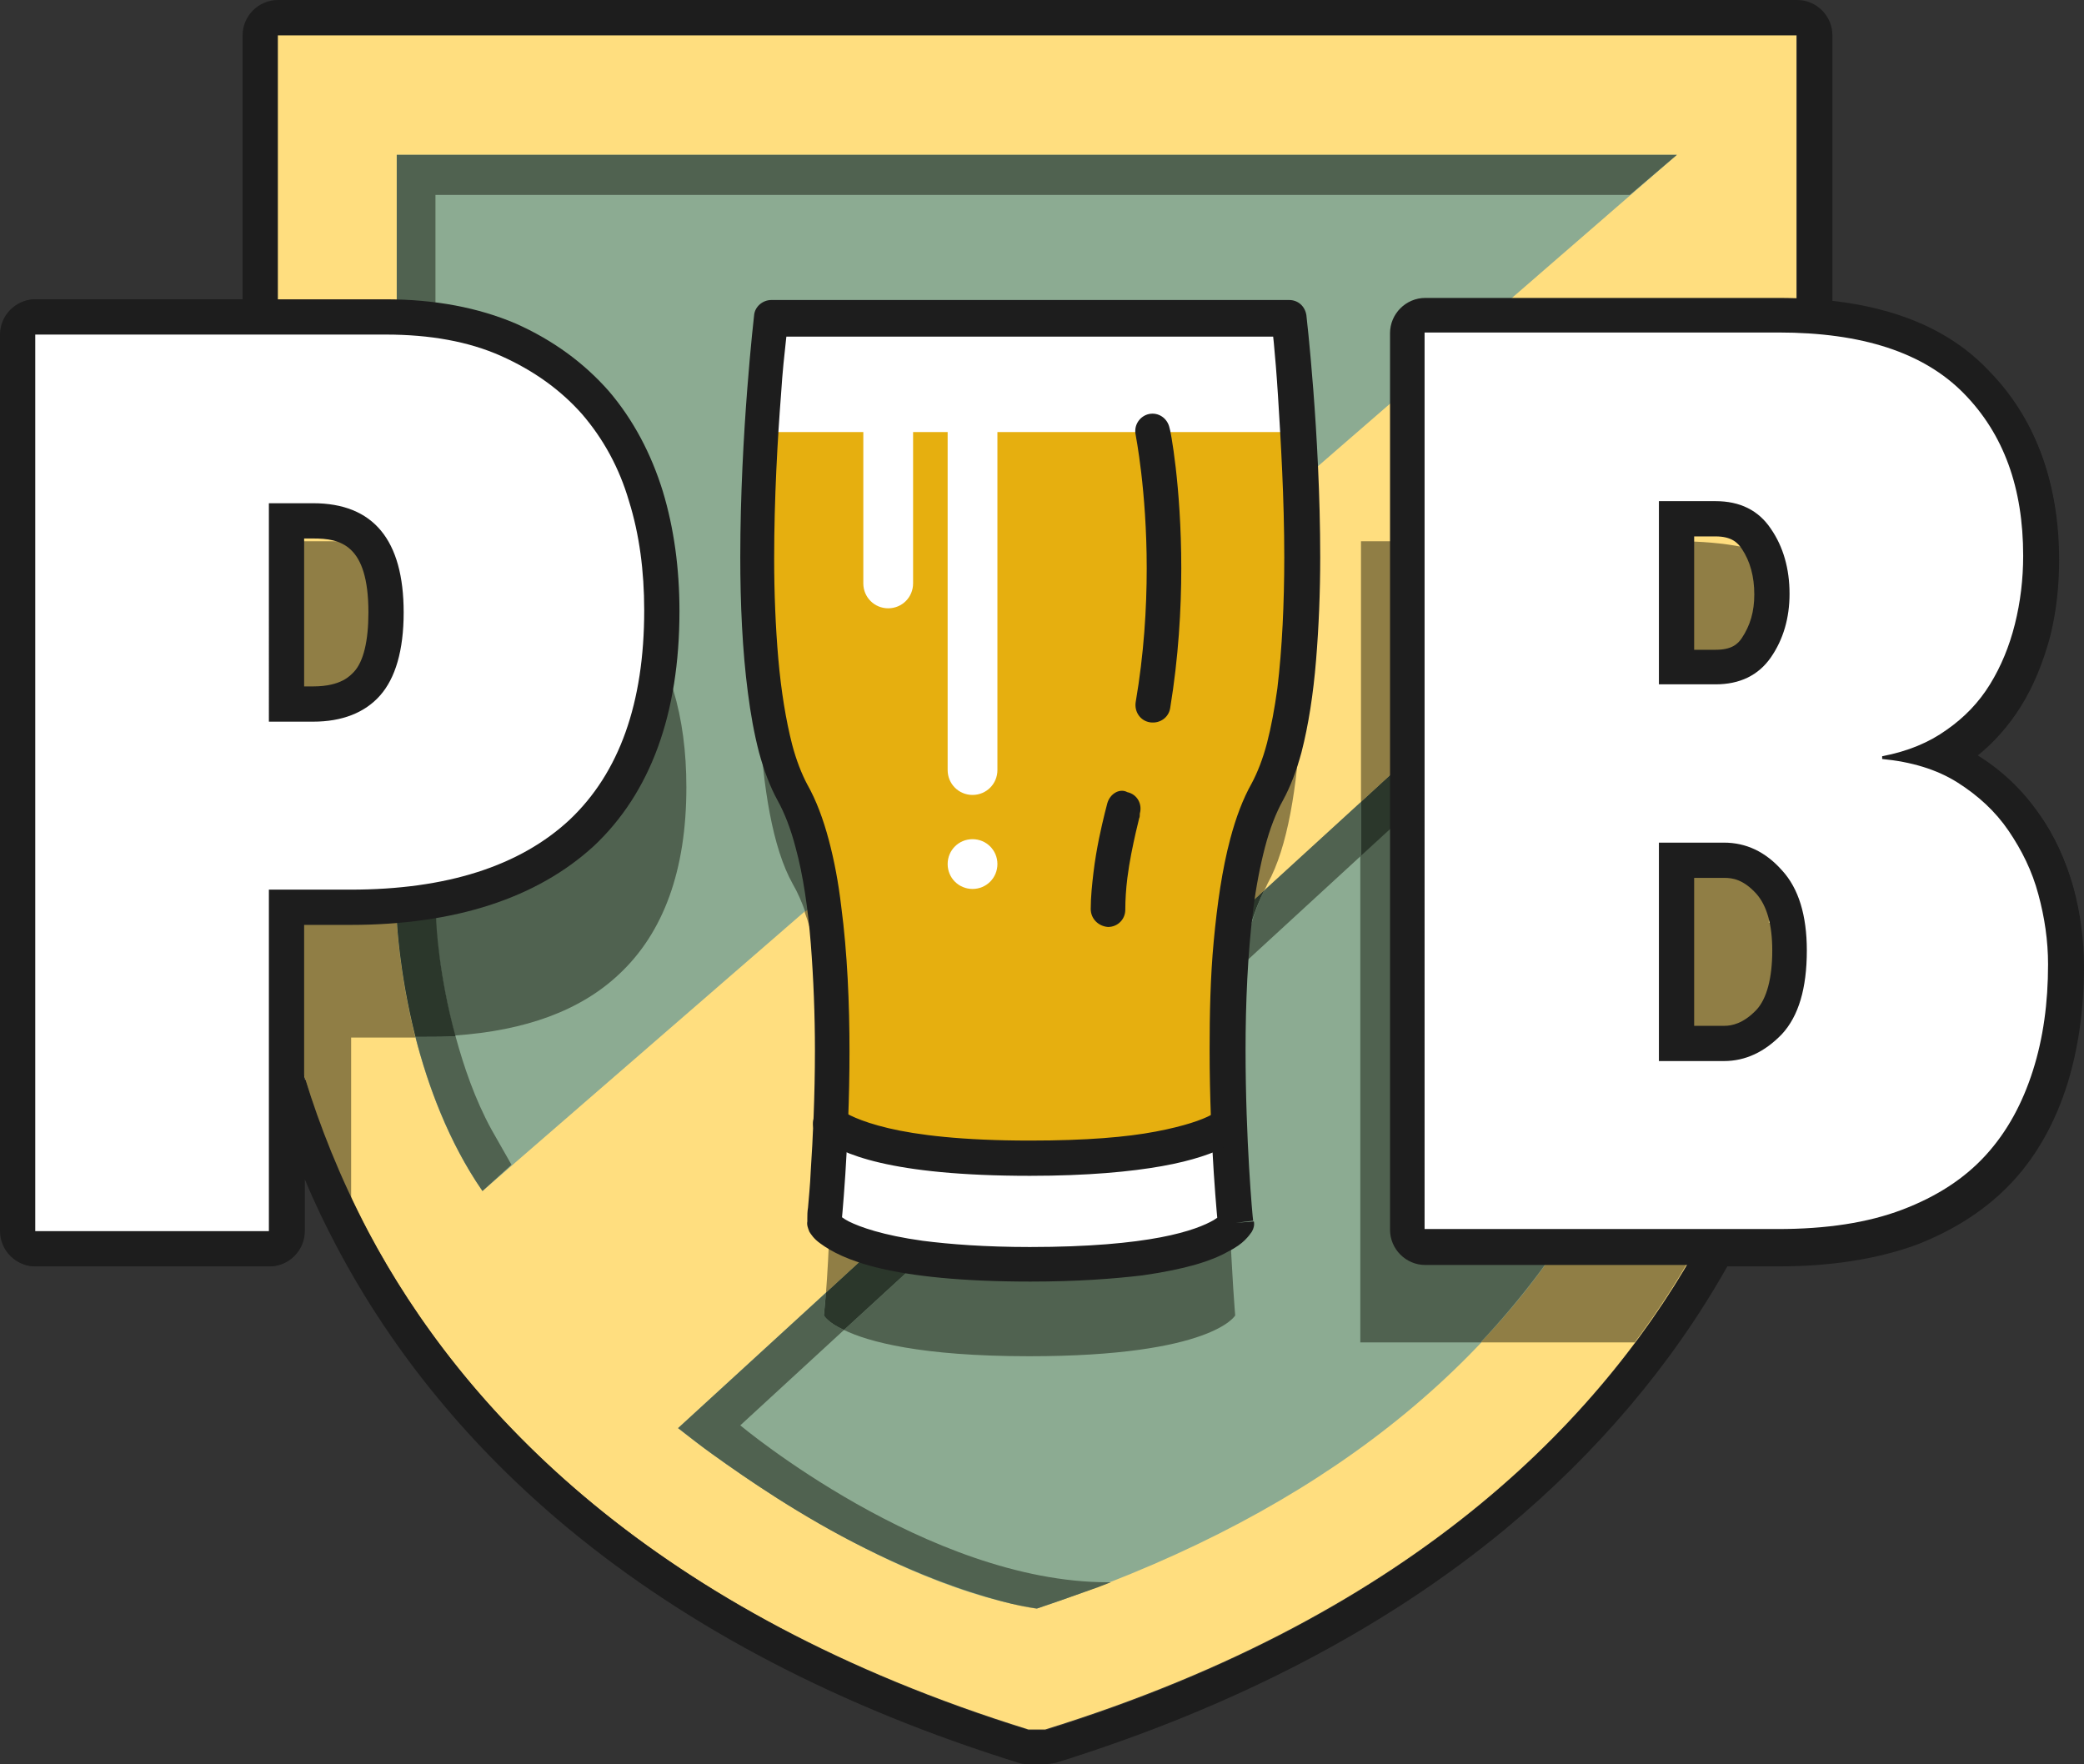 <svg xmlns="http://www.w3.org/2000/svg" xmlns:xlink="http://www.w3.org/1999/xlink" version="1.1" id="Layer_1" x="0px" y="0px" style="enable-background:new 0 0 476 418.9;" xml:space="preserve" viewBox="85.3 80.1 301.5 255.2">
<rect x="85.3" y="80.1" width="301.5" height="255.2" fill="#333333" stroke="none"/>
<style type="text/css">
	.st0{fill:#FFDE7F;}
	.st1{fill:#8CAB92;}
	.st2{fill:#907E45;}
	.st3{fill:#506250;}
	.st4{fill:#504626;}
	.st5{fill:#2B372B;}
	.st6{fill:#FFFFFF;}
	.st7{fill:#E6AF0F;}
	.st8{fill:#1D1D1D;}
</style>
<g>
	<path class="st0" d="M234.1,330.3c-108.7-33.7-108.7-117.1-108.7-117.1v-128h219.8v128c0,0,0,83.4-108.7,117.1H234.1z"/>
	<path class="st1" d="M235.3,312.8c37.8-12.5,64.8-32.7,80.3-60.1c11.7-20.7,12.3-38.5,12.4-39.3v-59.2L183.4,286.7   C183.4,286.7,210.6,308.9,235.3,312.8"/>
	<path class="st2" d="M327.9,154.1l-4.7,4.3l0,0L327.9,154.1L327.9,154.1z M282.2,196.1l-14,12.8l0,0L282.2,196.1L282.2,196.1z    M204.8,267.1l-21.4,19.6L204.8,267.1L204.8,267.1 M188.4,290.4c8.2,6,15.6,10.4,22.1,13.6C201.2,299.4,193.2,294,188.4,290.4    M244.2,309.6c-2.6,1-5.2,1.9-8,2.8c1.4-0.5,3.9-1.3,4.9-1.7C241.9,310.5,243.2,310,244.2,309.6 M231.6,312.1   c2.4,0.6,3.7,0.7,3.7,0.7C234.1,312.6,232.8,312.4,231.6,312.1"/>
	<path class="st3" d="M327.9,154.1l-4.7,4.3h2.8L327.9,154.1 M282.2,196.1l-14,12.8c-1.5,3-2.5,6.7-3.3,10.9l17.3-15.9V196.1z    M204.8,267.1l-21.4,19.6c1.7,1.3,3.3,2.6,5,3.8c4.9,3.5,12.8,9,22.1,13.6c9.6,4.8,17,7,21.1,8c1.3,0.3,2.5,0.5,3.7,0.7   c0,0,0.4-0.1,0.9-0.3c2.7-0.9,5.4-1.9,8-2.8c1-0.4,1.8-0.7,1.8-0.7c-0.1,0-0.3,0-0.4,0c-26.1,0-53.2-22.7-53.2-22.7l15-13.8   c-2.4-1.1-2.9-2.1-2.9-2.1S204.6,269.1,204.8,267.1"/>
	<path class="st1" d="M327.9,102.5H142.7v110.6c0,0,0.8,22.6,12.4,39.3L327.9,102.5z"/>
	<path class="st2" d="M205.4,256.2c-0.2,4.6-0.4,8.4-0.6,10.9l8.7-8C209.4,258.1,206.9,257,205.4,256.2"/>
	<path class="st3" d="M263.2,256.2c-3.5,1.8-12.8,4.8-28.9,4.8c-5.4,0-9.9-0.3-13.6-0.7l-13.3,12.2c3.5,1.7,11.1,3.8,26.8,3.8   c26.5,0,29.8-5.9,29.8-5.9S263.5,264.5,263.2,256.2"/>
	<polyline class="st4" points="213.5,259.1 204.8,267.1 204.8,267.1 213.5,259.1 213.5,259.1  "/>
	<path class="st5" d="M213.5,259.1l-8.7,8c-0.2,2.1-0.3,3.3-0.3,3.3s0.5,1,2.9,2.1l13.3-12.2C217.9,260,215.5,259.5,213.5,259.1"/>
	<path class="st2" d="M273.2,155.9h-6.8L201.7,212c4.2,11.6,4.3,31,3.7,44.2c1.4,0.9,4,2,8.1,2.9l54.7-50.2c0.2-0.3,0.3-0.6,0.5-1   C274.5,197.5,274.2,172.6,273.2,155.9"/>
	<path class="st3" d="M264.9,219.8l-44.1,40.5c3.7,0.4,8.2,0.7,13.6,0.7c16.1,0,25.3-3,28.9-4.8   C262.7,245.6,262.7,231.1,264.9,219.8"/>
	<polyline class="st4" points="268.2,208.9 213.5,259.1 213.5,259.1 268.2,208.9 268.2,208.9  "/>
	<path class="st5" d="M268.2,208.9l-54.7,50.2c2,0.5,4.4,0.9,7.2,1.2l44.1-40.5C265.6,215.6,266.7,211.9,268.2,208.9"/>
	<path class="st3" d="M266.4,155.9h-70.9c-1,16.7-1.4,41.6,4.5,52.1c0.7,1.2,1.3,2.6,1.8,4L266.4,155.9z"/>
	<path class="st2" d="M272.8,150.3l-6.4,5.6h6.8C273.1,153.9,272.9,152,272.8,150.3"/>
	<path class="st3" d="M271.8,139.3h-74.9c0,0-0.8,7-1.4,16.6h70.9l6.4-5.6C272.3,143.7,271.8,139.3,271.8,139.3"/>
	<path class="st6" d="M205.4,242.8c-0.3,8.3-0.9,14.2-0.9,14.2s3.2,5.9,29.8,5.9s29.8-5.9,29.8-5.9s-0.6-5.9-0.9-14.1   c-3.5,1.8-12.8,4.8-28.9,4.8C216.5,247.6,208.5,244.6,205.4,242.8"/>
	<path class="st7" d="M195.4,142.5c-1,16.7-1.4,41.6,4.5,52.1c5.9,10.6,6.1,33.3,5.5,48.2c3,1.8,11.1,4.8,28.9,4.8   c16.1,0,25.3-3,28.9-4.8c-0.6-14.9-0.4-37.6,5.5-48.2c5.9-10.5,5.5-35.3,4.5-52.1H195.4z"/>
	<path class="st6" d="M271.8,126h-74.9c0,0-0.8,7-1.4,16.6h77.8C272.6,132.9,271.8,126,271.8,126"/>
	<path class="st3" d="M327.9,102.5H142.7v55.9h5.6v-50.1h172.8L327.9,102.5z M151.2,230c-1.5,0.1-3,0.1-4.5,0.1h-1.3   c1.8,7,4.8,15.2,9.7,22.3l4.2-3.8l-2.9-5.1C154,239.1,152.4,234.4,151.2,230"/>
	<path class="st1" d="M150.5,205c2-2.3,3-5.8,3-10.7c0-9.4-3.9-14.1-11.7-14.1h-5.7v28.2h5.7C145.6,208.4,148.5,207.3,150.5,205"/>
	<path class="st3" d="M151.2,158.4h-2.9v23.3c3.4,2.1,5.2,6.3,5.2,12.5c0,4.9-1,8.4-3,10.7c-0.6,0.7-1.3,1.3-2.2,1.8v6.2   c0,0.9,0.5,8.2,2.8,17c10.2-0.7,18.2-3.6,23.8-8.9c6.4-6,9.7-15,9.7-27c0-5.1-0.6-9.8-1.9-14.1c-1.3-4.3-3.3-8.1-6.1-11.3   s-6.3-5.7-10.5-7.5C161.9,159.3,157,158.4,151.2,158.4"/>
	<path class="st2" d="M142.7,158.4h-17.3v54.8c0,0,0,17.8,10.7,40.3v-23.3h9.3c-2.4-9.5-2.7-17-2.7-17v-4.7c-0.3,0-0.6,0-0.9,0h-5.7   v-28.2h5.7c0.3,0,0.6,0,0.9,0V158.4z"/>
	<path class="st5" d="M148.3,158.4h-5.6v21.8c2.2,0.1,4.1,0.6,5.6,1.6V158.4z M148.3,206.8c-1.6,0.9-3.4,1.5-5.6,1.6v4.7   c0,0,0.3,7.5,2.7,17h1.3c1.5,0,3.1,0,4.5-0.1c-2.4-8.8-2.8-16.2-2.8-17L148.3,206.8L148.3,206.8z"/>
	<path class="st3" d="M136.1,180.2L136.1,180.2v28.2h5.7c0.3,0,0.6,0,0.9,0c2.2-0.1,4.1-0.6,5.6-1.6c0.8-0.5,1.5-1.1,2.2-1.8   c2-2.3,3-5.8,3-10.7c0,4.9-1,8.4-3,10.7s-4.9,3.4-8.7,3.4h-5.7V180.2z"/>
	<path class="st1" d="M326.8,200.4c1.6-2.3,2.4-5.1,2.4-8.2c0-3.2-0.8-6.1-2.4-8.4c-1.6-2.4-4-3.6-7.1-3.6h-7.3v23.7h7.3   C322.8,203.9,325.2,202.7,326.8,200.4"/>
	<path class="st1" d="M341.3,213.6c1.4,0.1,2.7,0.3,3.9,0.6c0-0.6,0-1,0-1v-1.1c-1.2,0.5-2.5,0.9-3.9,1.1V213.6z"/>
	<path class="st1" d="M320.8,224.3h-8.4v28.2h8.4c2.8,0,5.3-1.2,7.5-3.5s3.2-5.9,3.2-10.8c0-4.5-1.1-8-3.2-10.4   C326.1,225.5,323.6,224.3,320.8,224.3"/>
	<path class="st2" d="M323.2,158.4h-41v37.7L323.2,158.4z M327.9,158.4v27.2c0.9,1.9,1.3,4.1,1.3,6.5c0,2.3-0.4,4.4-1.3,6.3v14.9   c0,0.4-0.2,5.2-1.9,12.6c0.8,0.5,1.5,1.2,2.3,2c2.2,2.4,3.2,5.8,3.2,10.4c0,4.9-1.1,8.5-3.2,10.8c-2.2,2.3-4.7,3.5-7.5,3.5h-5.2   c0,0,0,0.1-0.1,0.1c-4.4,7.8-9.7,15-16,21.6h22.3c20.8-27.9,23-54.7,23.3-60.1c-1.2-0.3-2.5-0.5-3.9-0.6v-0.3   c1.4-0.3,2.7-0.7,3.9-1.1v-50.4C340.6,159.5,334.9,158.4,327.9,158.4"/>
	<path class="st3" d="M327.8,158.4H326l-3.9,8.8l-40,36.7v70.4h17.4c6.2-6.6,11.6-13.8,16-21.6c0,0,0-0.1,0.1-0.1h-3.2v-28.2h8.4   c1.9,0,3.6,0.5,5.2,1.6c1.7-7.3,1.9-12.1,1.9-12.6v-14.9c-0.3,0.7-0.7,1.3-1.1,1.9c-1.6,2.3-4,3.5-7.1,3.5h-7.3v-23.7h7.3   c3.1,0,5.5,1.2,7.1,3.6c0.4,0.6,0.8,1.3,1.1,1.9v-27.2C327.9,158.4,327.8,158.4,327.8,158.4"/>
	<polygon class="st4" points="323.2,158.4 323.2,158.4 282.2,196.1 282.2,196.1  "/>
	<polygon class="st5" points="326,158.4 323.2,158.4 282.2,196.1 282.2,203.9 322.2,167.2  "/>
	<path class="st3" d="M312.4,180.2L312.4,180.2v23.7h7.3c3.1,0,5.5-1.2,7.1-3.5c0.4-0.6,0.8-1.2,1.1-1.9c0.9-1.9,1.3-4,1.3-6.3   c0,3.1-0.8,5.9-2.4,8.2s-4,3.5-7.1,3.5h-7.3V180.2z"/>
	<path class="st3" d="M312.4,224.3L312.4,224.3v28.2h3.2h5.2c2.8,0,5.3-1.2,7.5-3.5s3.2-5.9,3.2-10.8c0,4.9-1.1,8.5-3.2,10.8   c-2.2,2.3-4.7,3.5-7.5,3.5h-8.4L312.4,224.3L312.4,224.3z"/>
	<path class="st8" d="M345.3,80.1H125.5c-2.8,0-5.1,2.3-5.1,5.1v38.2H90.5c-2.8,0-5.1,2.3-5.1,5.1v129.7c0,2.8,2.3,5.1,5.1,5.1h33.8   c2.8,0,5.1-2.3,5.1-5.1v-7.5c1.4,3.4,3,6.7,4.7,9.9c8.1,15.3,19.4,29,33.4,40.6c17.5,14.5,39.4,25.9,65.1,33.9   c0.5,0.2,1,0.2,1.5,0.2h2.5c0.5,0,1-0.1,1.5-0.2c25.7-8,47.6-19.4,65.1-33.9c13.2-11,24-23.7,32-37.9h7.5c7.6,0,14.3-1.1,19.8-3.1   c5.7-2.2,10.4-5.3,14-9.2s6.2-8.7,7.9-14.1c1.6-5.2,2.4-10.9,2.4-16.9c0-3.8-0.5-7.7-1.5-11.4c-1.1-3.9-2.7-7.5-5-10.7   c-2.3-3.3-5.3-6.2-8.9-8.4h-0.1c2.5-2,4.6-4.4,6.3-7.1c1.9-3,3.3-6.5,4.3-10.2c0.9-3.6,1.3-7.3,1.3-11.1c0-11.1-3.4-20.3-10.1-27.1   c-5.4-5.5-13-8.8-22.7-9.9V85.2C350.4,82.4,348.1,80.1,345.3,80.1 M345.3,85.2v43.4c10.8,0.4,18.8,3.3,24.2,8.8   c5.8,5.9,8.6,13.7,8.6,23.5c0,3.4-0.4,6.7-1.2,9.9c-0.8,3.2-2,6.1-3.6,8.7c-1.6,2.6-3.7,4.8-6.3,6.6c-2.5,1.8-5.6,3.1-9.3,3.8v0.4   c4.2,0.4,7.9,1.5,10.9,3.4s5.5,4.2,7.4,7s3.4,5.8,4.3,9.2c0.9,3.3,1.4,6.7,1.4,10.1c0,5.6-0.7,10.7-2.2,15.4s-3.7,8.8-6.8,12.2   c-3.1,3.4-7.1,6-12.1,7.9c-5,1.9-11,2.8-18,2.8h-10.5c-13.4,25.2-40.6,55-95.5,72.1h-2.5c-54.9-17.1-82.1-46.8-95.5-72.1   c-4.2-8-7.1-15.5-9.1-22l-5.3,0.2v21.8H90.5V128.5h35V85.2H345.3z"/>
	<path class="st6" d="M130.6,181.9c3.5,0,6.1-1,7.8-3c1.8-2.1,2.7-5.5,2.7-10.3c0-11.8-5.6-13.3-10.5-13.3h-3.8v26.5h3.8V181.9z    M90.4,260.8c-1.4,0-2.5-1.1-2.5-2.5V128.5c0-1.4,1.1-2.5,2.5-2.5h50.7c6.7,0,12.7,1.1,17.7,3.3c5.1,2.2,9.3,5.3,12.6,9.1   s5.8,8.4,7.3,13.6c1.5,5.1,2.3,10.6,2.3,16.5c0,14.1-3.9,24.9-11.6,32.1c-7.7,7.1-18.9,10.8-33.4,10.8h-9.3v46.9   c0,1.4-1.1,2.5-2.5,2.5L90.4,260.8L90.4,260.8z"/>
	<path class="st8" d="M129.3,158h1.3c3.9,0,8,0.8,8,10.7c0,4.1-0.7,7.1-2.1,8.6c-0.5,0.5-1.8,2.1-5.9,2.1h-1.3V158z M141.1,123.4   H90.4c-2.8,0-5.1,2.3-5.1,5.1v129.7c0,2.8,2.3,5.1,5.1,5.1h33.8c2.8,0,5.1-2.3,5.1-5.1v-44.3h6.7c15.2,0,27-3.9,35.2-11.4   c8.2-7.7,12.4-19.1,12.4-34c0-6.2-0.8-12-2.4-17.3c-1.7-5.5-4.3-10.4-7.8-14.5c-3.6-4.1-8.1-7.4-13.5-9.8   C154.5,124.6,148.2,123.4,141.1,123.4 M124.2,184.5h6.4c4.2,0,7.5-1.3,9.7-3.8s3.4-6.5,3.4-12c0-10.5-4.4-15.8-13.1-15.8h-6.4   L124.2,184.5L124.2,184.5z M141.1,128.5c6.4,0,12,1,16.7,3.1s8.6,4.9,11.7,8.4c3.1,3.6,5.4,7.8,6.8,12.6c1.5,4.8,2.2,10.1,2.2,15.8   c0,13.4-3.6,23.5-10.8,30.3c-7.2,6.7-17.8,10.1-31.7,10.1h-11.8v49.4H90.4V128.5H141.1z"/>
	<path class="st6" d="M333.5,176.6c2.7,0,4.6-0.9,5.9-2.8c1.5-2.2,2.3-4.7,2.3-7.7c0-3.1-0.7-5.8-2.3-8c-1.3-2-3.2-2.9-5.9-2.9h-5.6   v21.4H333.5z M334.8,231.1c2.4,0,4.6-1,6.5-3.1c2-2.1,3-5.6,3-10.3c0-4.4-1-7.7-3-9.9c-1.9-2.1-4.1-3.2-6.5-3.2h-6.9v26.5H334.8z    M291.6,260.5c-1.4,0-2.5-1.1-2.5-2.5V128.2c0-1.4,1.1-2.5,2.5-2.5h51.1c12.8,0,22.4,3.2,28.6,9.6c6.2,6.3,9.4,14.9,9.4,25.3   c0,3.6-0.4,7.1-1.3,10.5c-0.9,3.5-2.2,6.6-3.9,9.5c-1.8,2.9-4.1,5.3-6.9,7.3c-0.7,0.5-1.5,1-2.3,1.4c1.3,0.5,2.6,1.2,3.8,1.9   c3.3,2.1,6.1,4.7,8.2,7.7s3.7,6.4,4.6,10c1,3.5,1.5,7.2,1.5,10.8c0,5.8-0.8,11.2-2.3,16.2c-1.6,5.1-4,9.5-7.4,13.1   c-3.3,3.7-7.7,6.6-13.1,8.6c-5.2,2-11.6,3-18.9,3h-51.1V260.5z"/>
	<path class="st8" d="M330.4,207.1h4.4c1.1,0,2.7,0.2,4.6,2.3c1.5,1.7,2.3,4.4,2.3,8.2c0,4-0.8,7-2.3,8.6c-1.9,2-3.6,2.3-4.6,2.3   h-4.4V207.1z M330.4,157.7h3.1c2.3,0,3.2,0.9,3.8,1.8c1.2,1.8,1.8,4,1.8,6.6c0,2.5-0.6,4.5-1.8,6.3c-0.6,0.9-1.5,1.7-3.8,1.7h-3.1   V157.7z M342.6,123.2h-51.1c-2.8,0-5.1,2.3-5.1,5.1V258c0,2.8,2.3,5.1,5.1,5.1h51.1c7.6,0,14.3-1.1,19.8-3.1   c5.7-2.2,10.4-5.3,14-9.2s6.2-8.7,7.9-14.1c1.6-5.2,2.4-10.9,2.4-16.9c0-3.8-0.5-7.7-1.5-11.4c-1.1-3.9-2.7-7.5-5-10.7   c-2.3-3.3-5.3-6.2-8.9-8.4c0,0-0.1,0-0.1-0.1c2.5-2,4.6-4.4,6.3-7.1c1.9-3.1,3.3-6.5,4.3-10.2c0.9-3.6,1.3-7.3,1.3-11.1   c0-11.1-3.4-20.3-10.1-27.1C366.3,126.6,356.1,123.2,342.6,123.2 M325.3,233.6h9.4c3.1,0,5.9-1.3,8.4-3.9c2.4-2.6,3.6-6.6,3.6-12.1   c0-5.1-1.2-9-3.6-11.6c-2.4-2.7-5.2-4-8.4-4h-9.4V233.6z M325.3,179.1h8.2c3.5,0,6.2-1.3,8-3.9c1.8-2.6,2.7-5.7,2.7-9.2   c0-3.6-0.9-6.8-2.7-9.4c-1.8-2.7-4.5-4-8-4h-8.2V179.1z M342.6,128.2c12.1,0,21,2.9,26.8,8.8c5.8,5.9,8.6,13.7,8.6,23.5   c0,3.4-0.4,6.7-1.2,9.9c-0.8,3.2-2,6.1-3.6,8.7c-1.6,2.6-3.7,4.8-6.3,6.6c-2.5,1.8-5.6,3.1-9.3,3.8v0.4c4.2,0.4,7.9,1.5,10.9,3.4   s5.5,4.2,7.4,7s3.4,5.8,4.3,9.2c0.9,3.3,1.4,6.7,1.4,10.1c0,5.6-0.7,10.7-2.2,15.4s-3.7,8.8-6.8,12.2c-3.1,3.4-7.1,6-12.1,7.9   s-11,2.8-18,2.8h-51.1V128.2H342.6z"/>
	<path class="st8" d="M264.1,257l2.5-0.3l0,0c-0.1-0.6-1.1-11.7-1.1-24.7c0-6.7,0.3-13.9,1.1-20.3c0.4-3.2,1-6.3,1.7-9   s1.6-5,2.6-6.8c1.1-2,2-4.4,2.7-7c1-3.9,1.7-8.4,2.1-13.3c0.4-4.8,0.6-9.9,0.6-14.9c0-8.9-0.5-17.7-1-24.2s-1-10.8-1-10.8   c-0.2-1.3-1.2-2.2-2.5-2.2h-74.9c-1.3,0-2.4,1-2.5,2.2c0,0-0.5,4.3-1,10.8s-1,15.2-1,24.2c0,6.7,0.3,13.5,1.1,19.6   c0.4,3.1,0.9,5.9,1.6,8.6c0.7,2.6,1.6,5,2.7,7c1,1.8,1.9,4.1,2.6,6.8c1.1,4,1.8,8.9,2.2,13.9c0.4,5.1,0.6,10.4,0.6,15.4   c0,6.7-0.3,12.9-0.6,17.4c-0.1,2.3-0.3,4.1-0.4,5.4c-0.1,0.6-0.1,1.1-0.1,1.5c0,0.2,0,0.3,0,0.4v0.1l0,0c-0.1,0.5,0.1,1,0.3,1.5   c0.2,0.3,0.6,1,1.6,1.7c1.5,1.1,4,2.5,8.7,3.6s11.6,1.9,21.7,1.9c6.7,0,12-0.4,16.2-0.9c6.3-0.9,10-2.1,12.3-3.4   c1.2-0.6,2-1.2,2.5-1.7s0.8-0.9,1-1.2c0.3-0.5,0.4-1,0.3-1.5L264.1,257l-2.2-1.2l1.6,0.9l-1.5-1c0,0-0.1,0.1-0.1,0.2l1.6,0.9   l-1.5-1l0.6,0.4l-0.6-0.4l0,0l0.6,0.4l-0.6-0.4l0,0c0,0-0.3,0.3-1.1,0.8c-1.2,0.7-3.5,1.7-7.7,2.5s-10.3,1.4-18.9,1.4   c-6.5,0-11.6-0.4-15.5-0.9c-5.8-0.8-9.1-2-10.7-2.8c-0.8-0.4-1.2-0.8-1.4-0.9l-0.1-0.1l0,0l-1,0.8l1.1-0.6   c-0.1-0.1-0.1-0.2-0.1-0.2l-1,0.8l1.1-0.6l-2.2,1.2l2.5,0.3c0-0.1,1.2-11.6,1.2-25.3c0-6.8-0.3-14.2-1.2-21c-0.4-3.4-1-6.6-1.8-9.6   s-1.8-5.7-3.1-8c-0.8-1.5-1.6-3.5-2.2-5.8c-0.9-3.5-1.6-7.8-2-12.4c-0.4-4.6-0.6-9.6-0.6-14.5c0-8.7,0.5-17.4,1-23.8   c0.2-3.2,0.5-5.9,0.7-7.7c0.1-0.9,0.2-1.7,0.2-2.1c0-0.2,0-0.4,0.1-0.6c0-0.1,0-0.1,0-0.1l0,0l-2.5-0.3v2.5h74.9V126l-2.5,0.3l0,0   c0.1,0.5,0.6,4.8,1,11.2s0.9,14.7,0.9,23.2c0,6.6-0.3,13.2-1,19c-0.4,2.9-0.9,5.6-1.5,7.9c-0.6,2.3-1.4,4.3-2.2,5.8   c-1.3,2.3-2.3,5-3.1,8c-1.2,4.5-1.9,9.5-2.4,14.8s-0.6,10.7-0.6,15.8c0,13.7,1.2,25.2,1.2,25.3L264.1,257l-2.2-1.2L264.1,257z"/>
	<path class="st8" d="M203.9,244.7c1.5,1.1,4,2.5,8.7,3.6s11.6,1.9,21.7,1.9c8.4,0,14.6-0.6,19.1-1.4c4.5-0.8,7.5-1.9,9.4-2.9   c1.2-0.7,1.7-2.2,1.1-3.4s-2.2-1.7-3.4-1.1c-1.3,0.7-3.8,1.6-8,2.4c-4.2,0.8-10,1.3-18.2,1.3c-9.8,0-16.3-0.8-20.5-1.8   s-6.1-2.1-6.8-2.6c-1.1-0.9-2.7-0.6-3.6,0.5C202.6,242.2,202.8,243.8,203.9,244.7z"/>
	<path class="st8" d="M249.6,143L249.6,143c0,0.1,1.6,8,1.6,19.3c0,5.8-0.4,12.4-1.6,19.4c-0.2,1.4,0.7,2.7,2.1,2.9   c1.4,0.2,2.7-0.7,2.9-2.1c1.2-7.3,1.6-14.3,1.6-20.2c0-12-1.6-20.2-1.7-20.3c-0.3-1.4-1.6-2.3-3-2   C250.2,140.3,249.3,141.6,249.6,143z"/>
	<path class="st8" d="M245.5,196.3c0,0-0.6,2.2-1.2,5.1c-0.3,1.5-0.6,3.2-0.8,4.9s-0.4,3.5-0.4,5.3c0,1.4,1.1,2.5,2.5,2.6   c1.4,0,2.5-1.1,2.5-2.5s0.1-3,0.3-4.6c0.3-2.4,0.8-4.7,1.2-6.5c0.2-0.9,0.4-1.6,0.5-2.1c0.1-0.2,0.1-0.4,0.1-0.6c0-0.1,0-0.1,0-0.1   l0,0l0,0c0.4-1.4-0.4-2.8-1.8-3.1C247.3,194.1,245.9,194.9,245.5,196.3z"/>
	<path class="st6" d="M213.8,168.1L213.8,168.1c-2,0-3.6-1.6-3.6-3.6v-29.9c0-2,1.6-3.6,3.6-3.6s3.6,1.6,3.6,3.6v29.9   C217.4,166.5,215.8,168.1,213.8,168.1"/>
	<path class="st6" d="M226,195.1L226,195.1c-2,0-3.6-1.6-3.6-3.6v-56.9c0-2,1.6-3.6,3.6-3.6s3.6,1.6,3.6,3.6v56.9   C229.6,193.5,228,195.1,226,195.1"/>
	<path class="st6" d="M226,208.7L226,208.7c-2,0-3.6-1.6-3.6-3.6s1.6-3.6,3.6-3.6s3.6,1.6,3.6,3.6C229.6,207.1,228,208.7,226,208.7"/>
</g>
</svg>